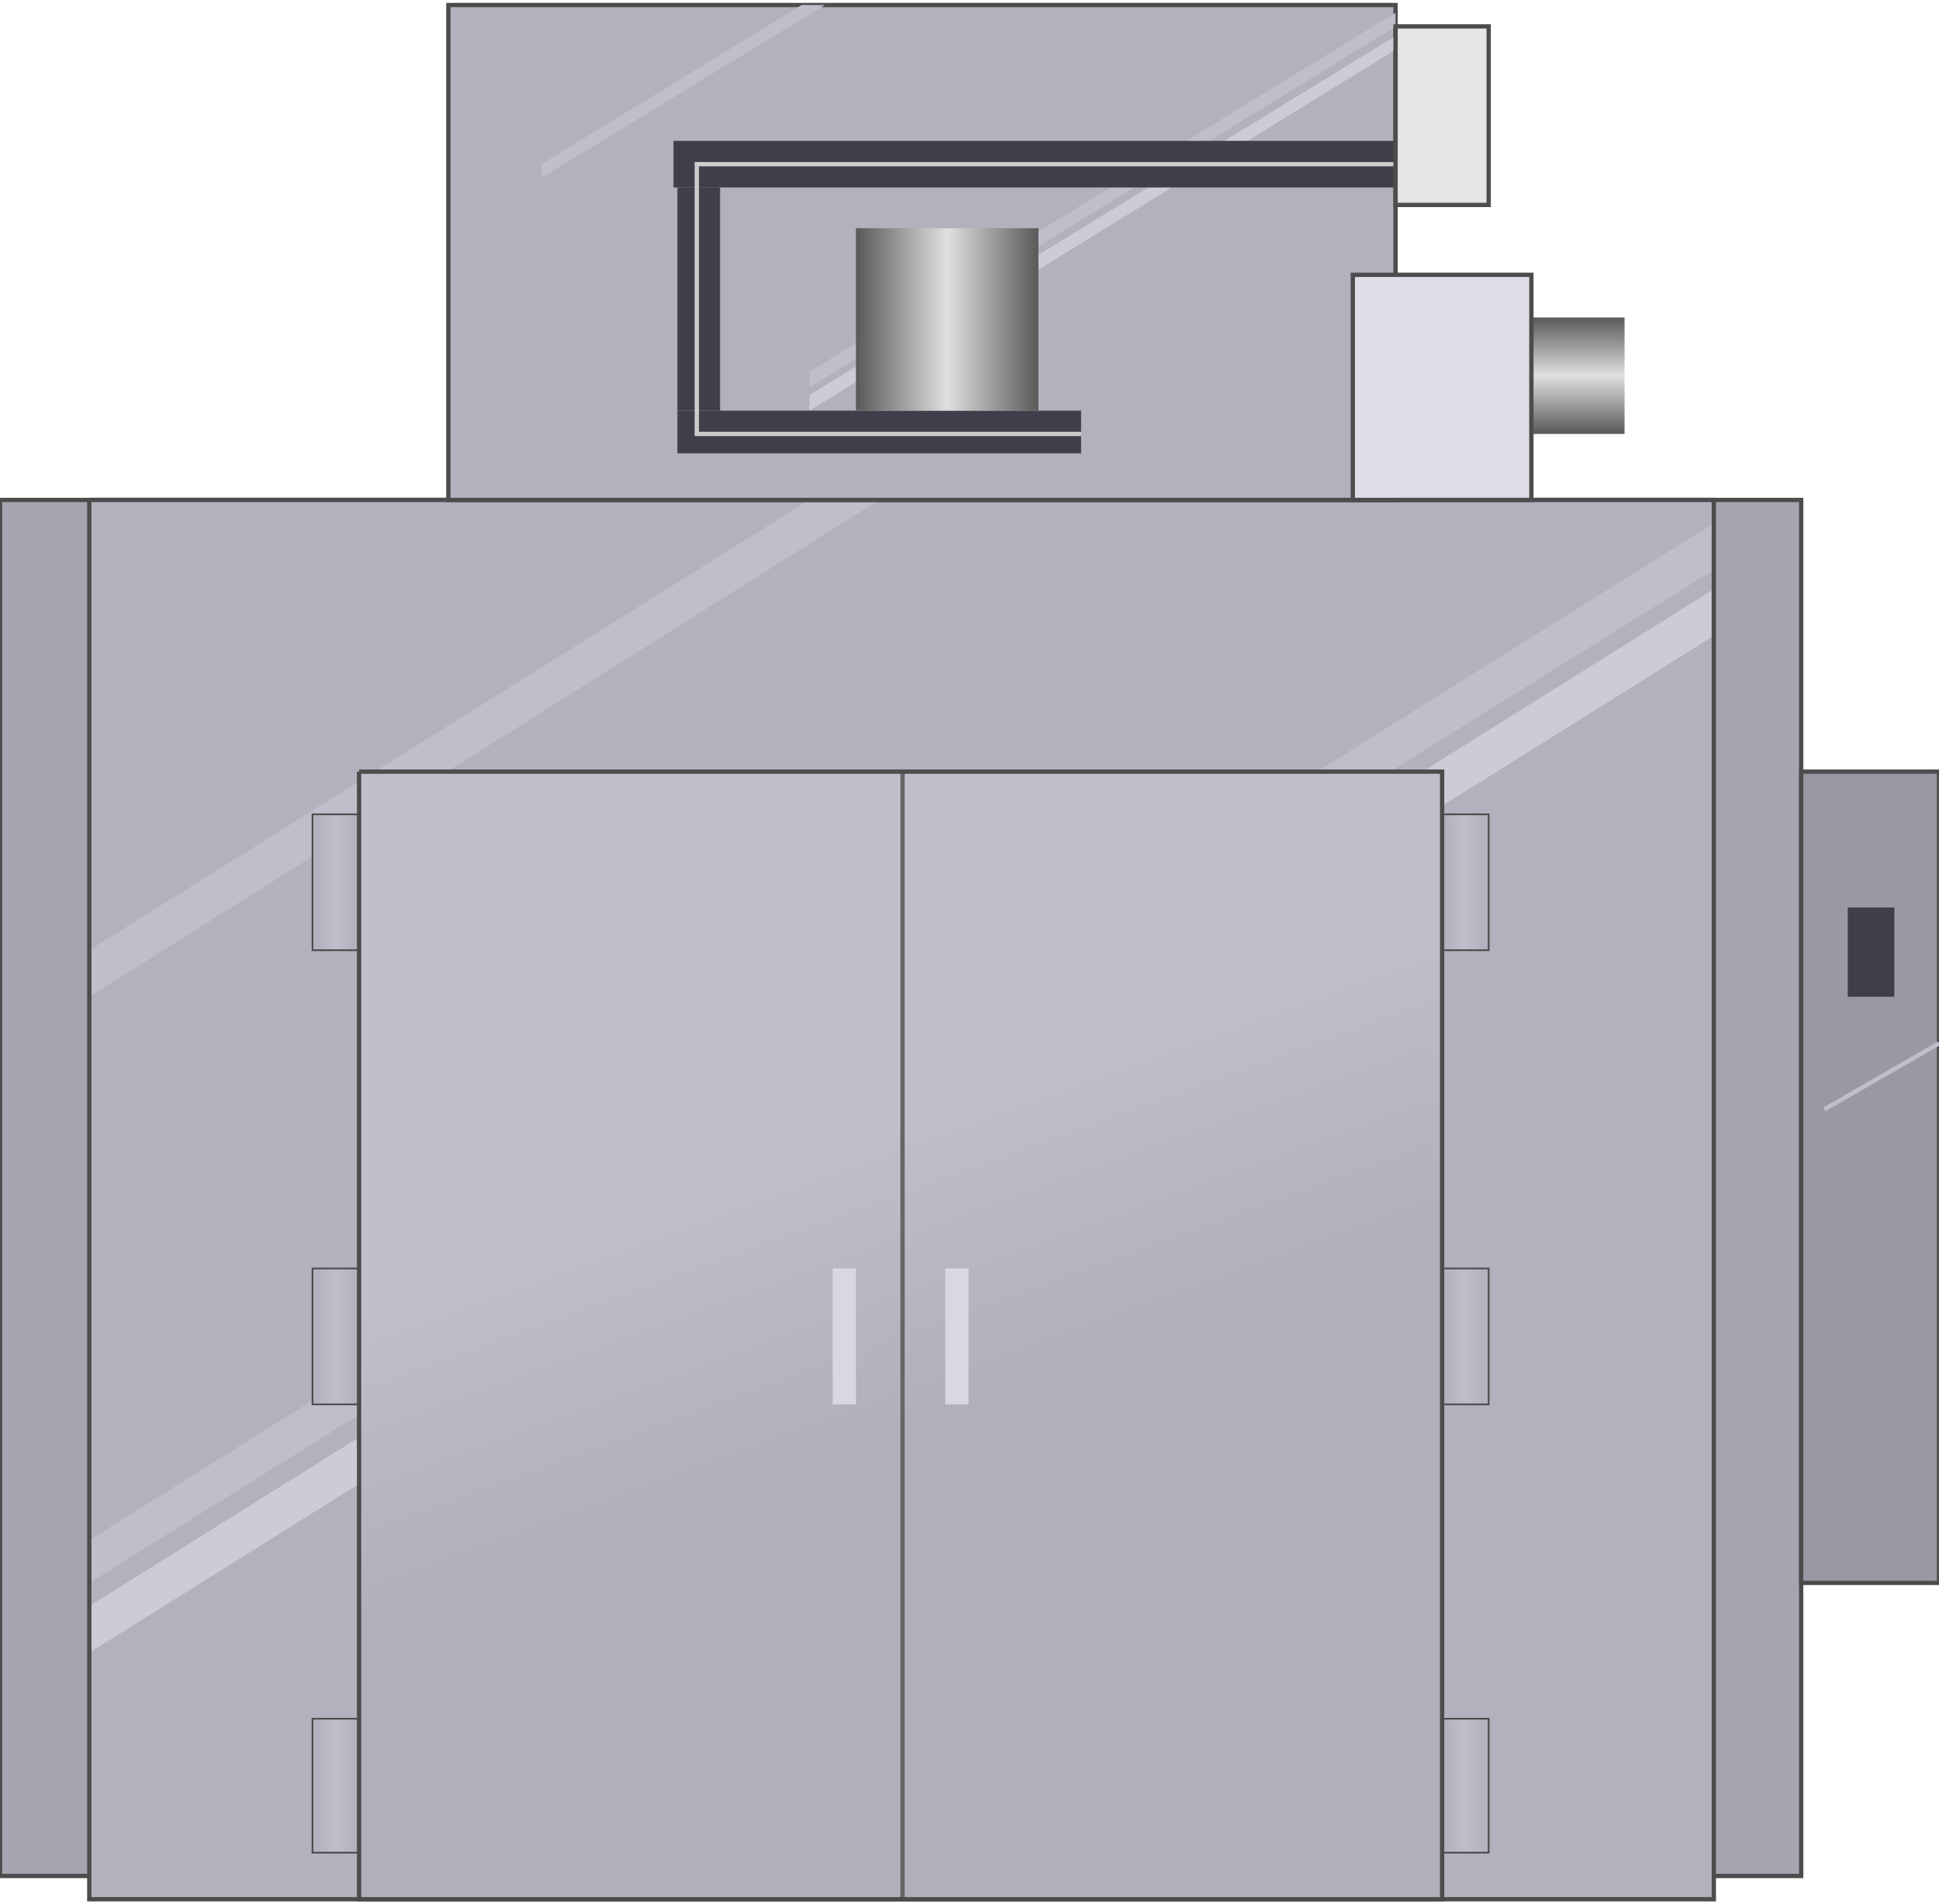 <svg version="1.1" xmlns="http://www.w3.org/2000/svg" xmlns:xlink="http://www.w3.org/1999/xlink" width="112px" height="110px" viewBox="0 0 112.5 109.908" enable-background="new 0 0 112.5 109.908" xml:space="preserve">
<g id="Group_Oven">
	<path fill="#A5A5B2" stroke="#4C4C4C" stroke-width="0.25" d="M0.001,28.716h104.503v79.841H0.001V28.716z" />
	<path fill="#9999A6" stroke="#4C4C4C" stroke-width="0.25" d="M104.504,44.481h7.995v47.071h-7.995V44.481z" />
	<path fill="#B2B2BF" d="M5.181,28.716h94.254v81.192H5.181V28.716z" />
	<path fill="#CCCCD9" d="M5.181,92.903l94.254-59.007v2.703L5.181,95.606V92.903z" />
	<path fill="#BFBFCC" d="M5.181,89.075l94.254-59.008v2.703L5.181,91.553V89.075z" />
	<path fill="#BFBFCC" d="M5.181,54.841l41.778-26.125h4.054L5.181,57.544V54.841z" />
	<path fill="none" stroke="#4C4C4C" stroke-width="0.25" d="M5.181,28.716h94.254v81.192H5.181V28.716" />
	<path fill="none" stroke="#BFBFCC" stroke-width="0.25" d="M105.855,64.075l6.644-3.828" />
</g>
<g id="Group_Clamp">
	<linearGradient id="SVGID_1_" gradientUnits="userSpaceOnUse" x1="83.671" y1="77.251" x2="86.373" y2="77.251">
		<stop offset="0" style="stop-color:#B0B0BD" />
		<stop offset="0.5" style="stop-color:#BFBFCC" />
		<stop offset="1" style="stop-color:#B0B0BD" />
	</linearGradient>
	<path fill="url(#SVGID_1_)" stroke="#4C4C4C" stroke-width="0.1" d="M83.671,73.31h2.702v7.883h-2.702V73.31z" />
	<linearGradient id="SVGID_2_" gradientUnits="userSpaceOnUse" x1="83.671" y1="103.319" x2="86.373" y2="103.319">
		<stop offset="0" style="stop-color:#B0B0BD" />
		<stop offset="0.5" style="stop-color:#BFBFCC" />
		<stop offset="1" style="stop-color:#B0B0BD" />
	</linearGradient>
	<path fill="url(#SVGID_2_)" stroke="#4C4C4C" stroke-width="0.1" d="M83.671,107.205h2.702v-7.771h-2.702V107.205z" />
	<linearGradient id="SVGID_3_" gradientUnits="userSpaceOnUse" x1="83.671" y1="50.9" x2="86.373" y2="50.9">
		<stop offset="0" style="stop-color:#B0B0BD" />
		<stop offset="0.5" style="stop-color:#BFBFCC" />
		<stop offset="1" style="stop-color:#B0B0BD" />
	</linearGradient>
	<path fill="url(#SVGID_3_)" stroke="#4C4C4C" stroke-width="0.1" d="M83.671,46.958h2.702v7.883h-2.702V46.958z" />
	<linearGradient id="SVGID_4_" gradientUnits="userSpaceOnUse" x1="18.131" y1="77.251" x2="20.834" y2="77.251">
		<stop offset="0" style="stop-color:#B0B0BD" />
		<stop offset="0.5" style="stop-color:#BFBFCC" />
		<stop offset="1" style="stop-color:#B0B0BD" />
	</linearGradient>
	<path fill="url(#SVGID_4_)" stroke="#4C4C4C" stroke-width="0.1" d="M18.131,73.31h2.703v7.883h-2.703V73.31z" />
	<linearGradient id="SVGID_5_" gradientUnits="userSpaceOnUse" x1="18.131" y1="103.319" x2="20.834" y2="103.319">
		<stop offset="0" style="stop-color:#B0B0BD" />
		<stop offset="0.5" style="stop-color:#BFBFCC" />
		<stop offset="1" style="stop-color:#B0B0BD" />
	</linearGradient>
	<path fill="url(#SVGID_5_)" stroke="#4C4C4C" stroke-width="0.1" d="M18.131,107.205h2.703v-7.771h-2.703V107.205z" />
	<linearGradient id="SVGID_6_" gradientUnits="userSpaceOnUse" x1="18.131" y1="50.9" x2="20.834" y2="50.9">
		<stop offset="0" style="stop-color:#B0B0BD" />
		<stop offset="0.5" style="stop-color:#BFBFCC" />
		<stop offset="1" style="stop-color:#B0B0BD" />
	</linearGradient>
	<path fill="url(#SVGID_6_)" stroke="#4C4C4C" stroke-width="0.1" d="M18.131,46.958h2.703v7.883h-2.703V46.958z" />
</g>
<g id="Group_Door">
	<linearGradient id="SVGID_7_" gradientUnits="userSpaceOnUse" x1="66.44" y1="116.179" x2="38.062" y2="38.21">
		<stop offset="0" style="stop-color:#B0B0BD" />
		<stop offset="0.44" style="stop-color:#B0B0BD" />
		<stop offset="0.64" style="stop-color:#BFBFCC" />
		<stop offset="1" style="stop-color:#BFBFCC" />
	</linearGradient>
	<path fill="url(#SVGID_7_)" d="M20.834,44.481h62.837v65.427H20.834V44.481z" />
	<path fill="none" stroke="#666666" stroke-width="0.25" d="M52.365,109.908V44.481" />
	<path fill="none" stroke="#4C4C4C" stroke-width="0.25" d="M20.834,44.481h62.837v65.427H20.834V44.481" />
	<path fill="#D8D8E5" d="M54.842,73.31h1.352v7.883h-1.352V73.31z" />
	<path fill="#D8D8E5" d="M48.311,73.31h1.351v7.883h-1.351V73.31z" />
</g>
<g id="Group_Supply">
	<path fill="#B2B2BF" stroke="#4C4C4C" stroke-width="0.25" d="M26.014,0h54.955v28.716H26.014V0z" />
	<path fill="#BFBFCC" d="M31.419,9.234L46.509,0h1.351L31.419,10.022V9.234z" />
	<path fill="#CCCCD9" d="M46.959,22.635L80.969,1.802V2.59L46.959,23.536V22.635z" />
	<path fill="#BFBFCC" d="M46.959,21.283L80.969,0.45v0.789L46.959,22.185V21.283z" />
</g>
<g id="Group_Connector">
	<path fill="#3F3F4C" d="M39.077,7.883h41.892v2.703H39.077V7.883z" />
	<path fill="#3F3F4C" d="M39.302,10.585h2.477v12.95h-2.477V10.585z" />
	<path fill="#3F3F4C" d="M39.302,23.536h23.422v2.478H39.302V23.536z" />
	<path fill="none" stroke="#CCCCCC" stroke-width="0.25" d="M62.725,24.887H40.428V9.234h40.541" />
</g>
<g id="Group_Label">
	<path fill="#3F3F4C" d="M107.207,52.364h2.702v5.18h-2.702V52.364z" />
</g>
<g id="Group_Inlet">
	<linearGradient id="SVGID_8_" gradientUnits="userSpaceOnUse" x1="49.662" y1="18.243" x2="60.248" y2="18.243">
		<stop offset="0" style="stop-color:#595959" />
		<stop offset="0.5" style="stop-color:#E0E0E0" />
		<stop offset="1" style="stop-color:#595959" />
	</linearGradient>
	<path fill="url(#SVGID_8_)" d="M49.662,23.536V12.95h10.586v10.585H49.662" />
	<linearGradient id="SVGID_9_" gradientUnits="userSpaceOnUse" x1="88.963" y1="24.887" x2="88.963" y2="18.13">
		<stop offset="0" style="stop-color:#595959" />
		<stop offset="0.5" style="stop-color:#E0E0E0" />
		<stop offset="1" style="stop-color:#595959" />
	</linearGradient>
	<path fill="url(#SVGID_9_)" d="M94.256,24.887H83.671V18.13h10.585V24.887" />
</g>
<g id="Group_Supply_Box">
	<path fill="#DDDDE5" stroke="#4C4C4C" stroke-width="0.25" d="M78.49,15.653h10.36v13.063H78.49V15.653z" />
	<path fill="#E5E5E5" stroke="#4C4C4C" stroke-width="0.25" d="M80.969,1.239h5.404v10.36h-5.404V1.239z" />
</g>
</svg>